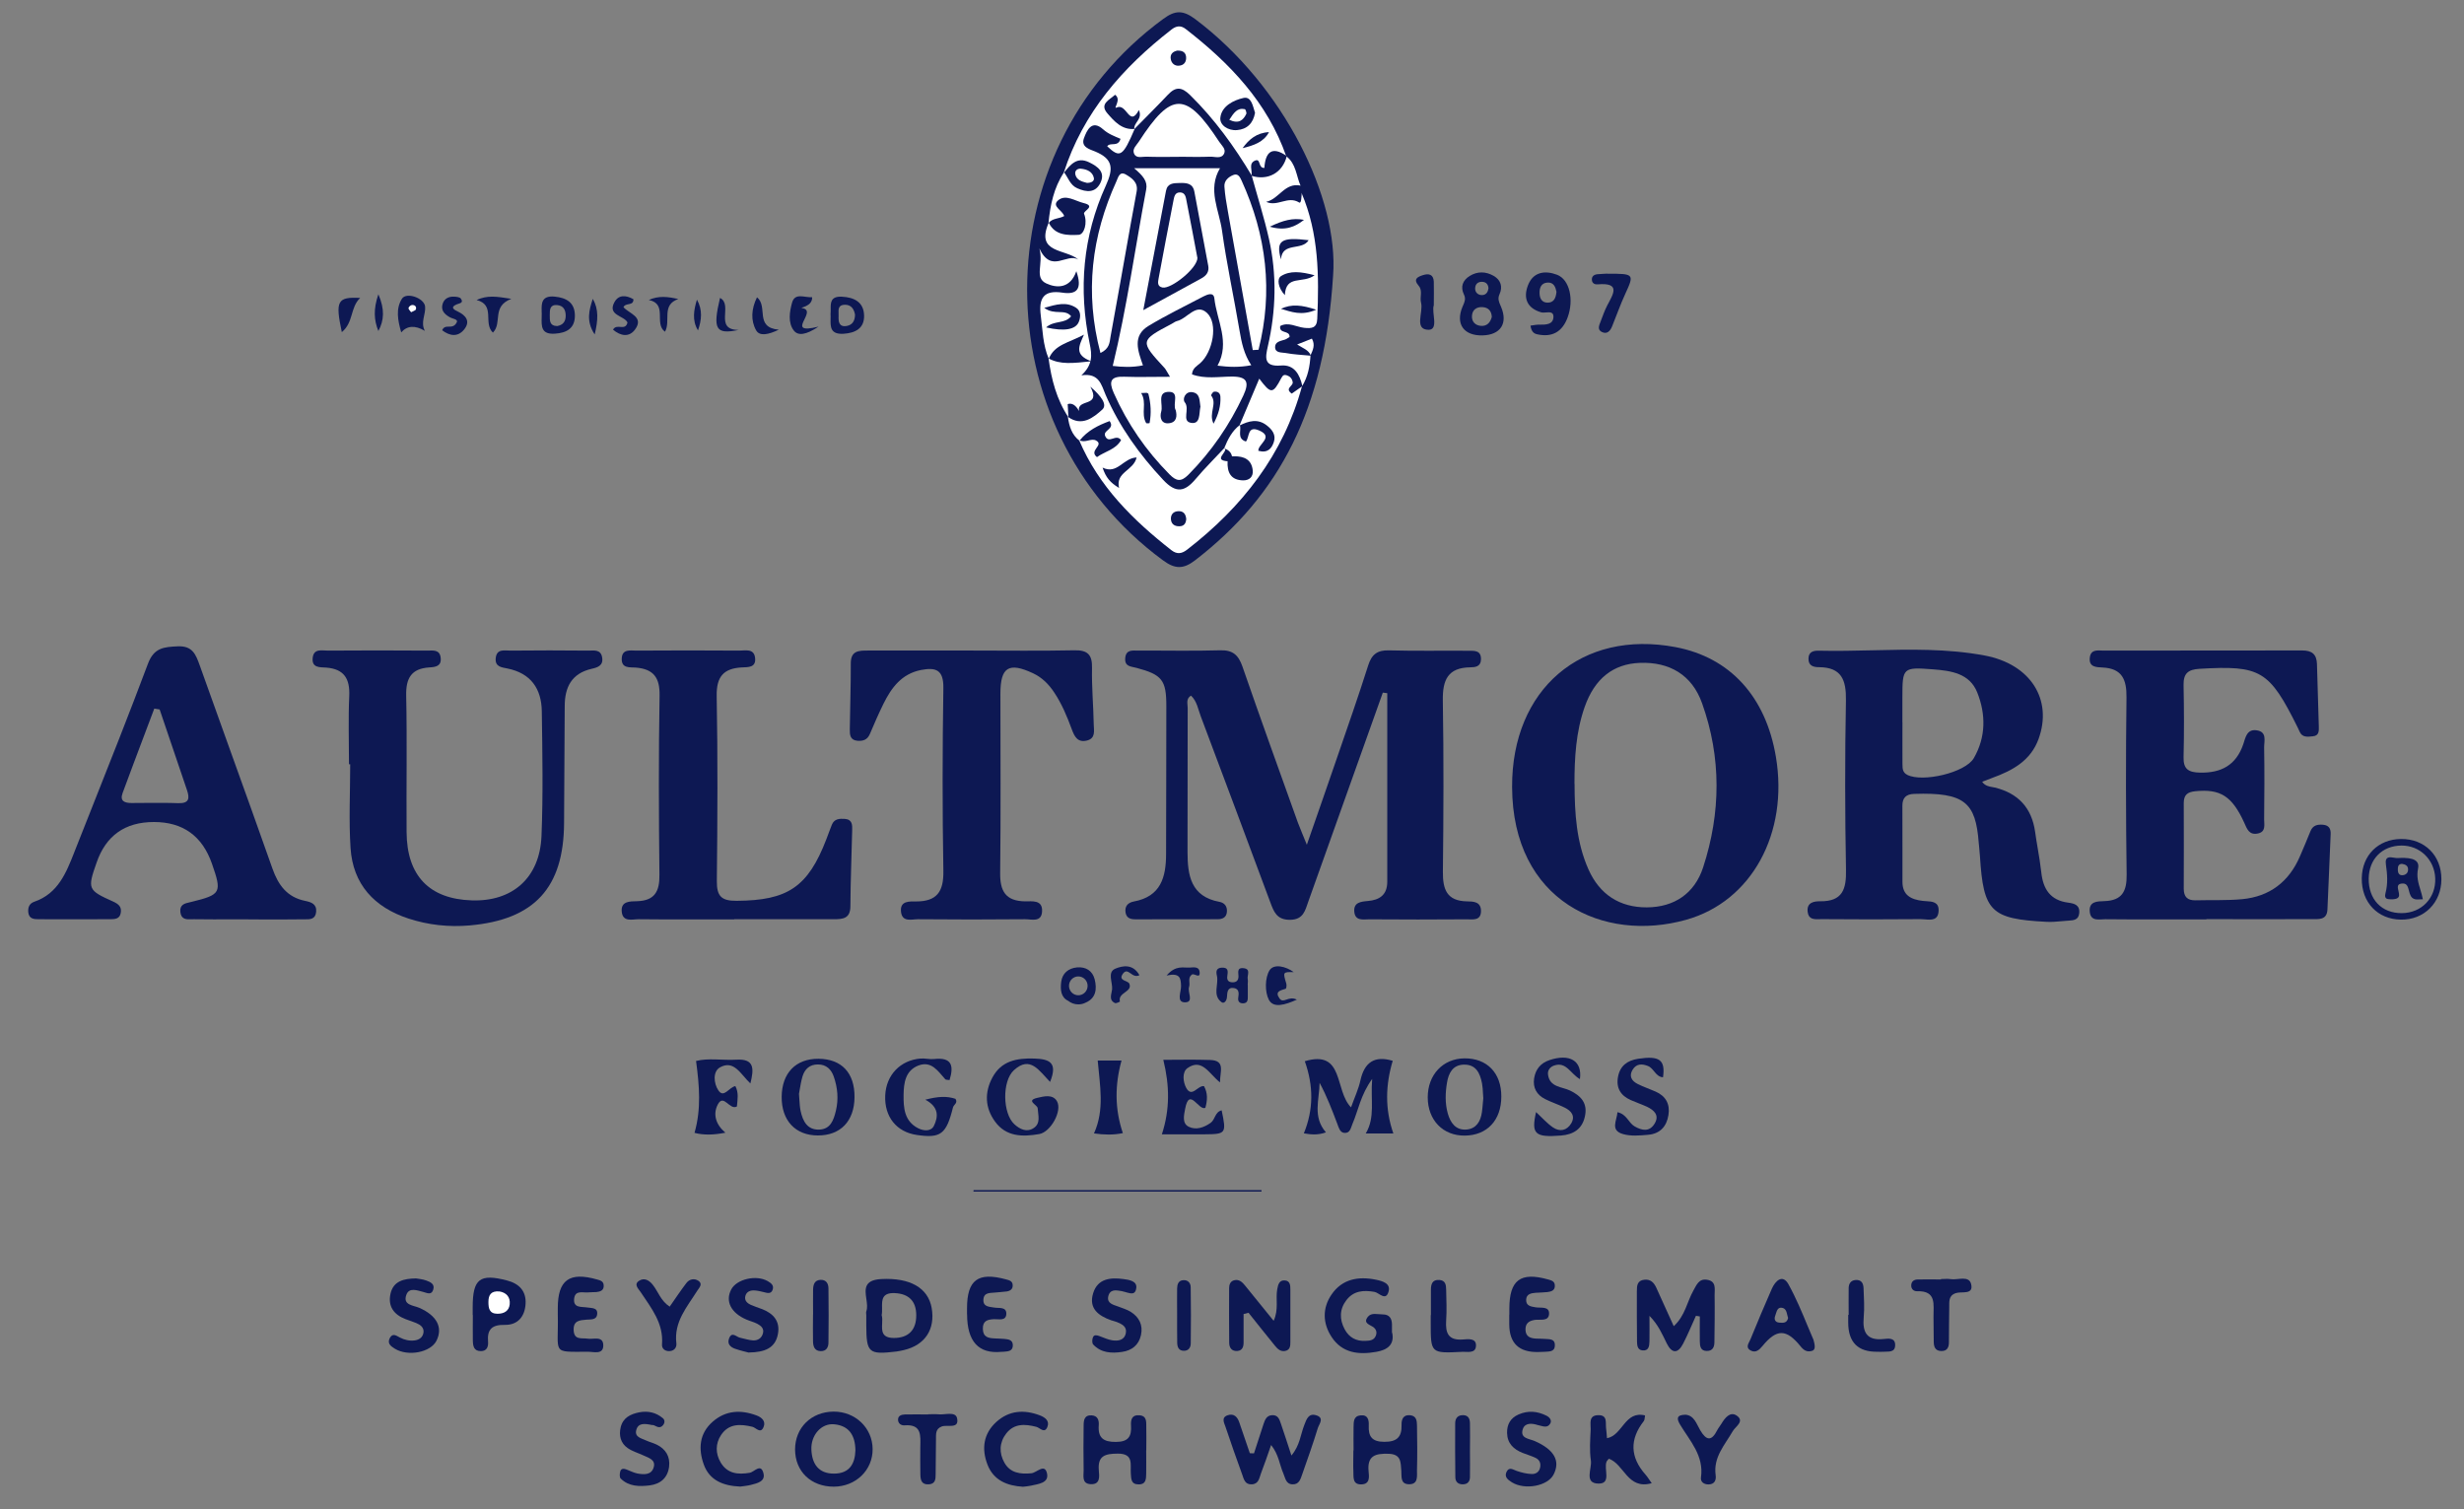 <svg width="80" height="49" viewBox="0 0 80 49" fill="none" xmlns="http://www.w3.org/2000/svg">
<rect x="0" y="0" width="80" height="49" fill="#808080" stroke="none"/>
<g clip-path="url(#clip0_1311_45095)">
<path d="M44.896 22.489C44.239 24.33 43.583 26.171 42.926 28.014C42.778 28.431 42.63 28.847 42.48 29.264C42.375 29.557 42.322 29.863 41.876 29.863C41.452 29.863 41.357 29.599 41.243 29.293C40.494 27.278 39.743 25.266 38.986 23.257C38.899 23.03 38.865 22.769 38.669 22.584C38.498 22.687 38.561 22.851 38.561 22.98C38.556 24.538 38.561 26.099 38.556 27.658C38.556 28.425 38.664 29.108 39.593 29.28C39.753 29.309 39.848 29.422 39.835 29.599C39.822 29.789 39.69 29.844 39.529 29.844C38.643 29.847 37.76 29.849 36.874 29.847C36.718 29.847 36.576 29.818 36.544 29.628C36.512 29.42 36.62 29.306 36.81 29.269C37.691 29.108 37.86 28.478 37.86 27.719C37.86 26.118 37.87 24.515 37.868 22.914C37.868 22.078 37.725 21.904 36.905 21.685C36.721 21.635 36.512 21.648 36.533 21.369C36.557 21.078 36.776 21.123 36.958 21.123C37.844 21.118 38.73 21.139 39.614 21.113C40.025 21.099 40.21 21.268 40.339 21.64C40.924 23.331 41.533 25.016 42.137 26.701C42.206 26.888 42.288 27.073 42.43 27.426C42.797 26.369 43.108 25.485 43.411 24.599C43.754 23.602 44.102 22.61 44.421 21.606C44.535 21.244 44.719 21.105 45.096 21.115C45.959 21.139 46.824 21.121 47.688 21.128C47.873 21.128 48.089 21.113 48.084 21.405C48.079 21.648 47.897 21.664 47.731 21.666C47.005 21.677 46.834 22.081 46.845 22.742C46.876 24.596 46.868 26.45 46.847 28.304C46.842 28.876 46.974 29.251 47.628 29.264C47.826 29.267 48.084 29.267 48.084 29.575C48.084 29.902 47.818 29.847 47.62 29.847C46.565 29.855 45.513 29.855 44.458 29.847C44.26 29.847 43.994 29.91 43.97 29.594C43.946 29.296 44.189 29.272 44.403 29.253C44.796 29.222 45.041 29.05 45.041 28.626C45.041 26.585 45.041 24.546 45.041 22.505L44.898 22.487L44.896 22.489Z" fill="#0D1853"/>
<path d="M71.636 29.849C70.542 29.849 69.445 29.855 68.351 29.844C68.158 29.844 67.886 29.923 67.85 29.61C67.81 29.256 68.103 29.264 68.322 29.256C68.897 29.238 69.055 28.94 69.047 28.394C69.02 26.477 69.018 24.559 69.042 22.642C69.049 22.062 68.899 21.703 68.269 21.672C68.063 21.661 67.81 21.664 67.852 21.342C67.889 21.065 68.126 21.123 68.3 21.123C70.45 21.118 72.599 21.123 74.748 21.118C75.065 21.118 75.215 21.242 75.226 21.556C75.244 22.228 75.268 22.903 75.286 23.576C75.289 23.723 75.302 23.887 75.091 23.905C74.925 23.921 74.746 23.953 74.659 23.747C74.643 23.708 74.624 23.671 74.606 23.631C73.678 21.759 73.398 21.598 71.415 21.714C71.043 21.735 70.888 21.862 70.895 22.241C70.911 23.019 70.914 23.8 70.895 24.581C70.885 24.973 71.056 25.076 71.425 25.084C72.122 25.1 72.602 24.839 72.834 24.161C72.905 23.953 72.945 23.665 73.266 23.71C73.614 23.758 73.509 24.058 73.511 24.267C73.525 25.047 73.519 25.825 73.511 26.606C73.511 26.78 73.575 27.009 73.3 27.062C73.021 27.115 72.955 26.912 72.865 26.711C72.465 25.836 72.082 25.609 71.278 25.688C71.014 25.714 70.901 25.812 70.901 26.073C70.903 26.999 70.906 27.927 70.901 28.853C70.901 29.116 71.019 29.235 71.283 29.23C71.789 29.216 72.296 29.24 72.797 29.193C73.691 29.108 74.319 28.628 74.674 27.8C74.79 27.529 74.906 27.26 75.015 26.985C75.094 26.79 75.247 26.761 75.426 26.777C75.608 26.793 75.677 26.898 75.671 27.075C75.634 27.895 75.605 28.715 75.566 29.536C75.547 29.881 75.273 29.839 75.049 29.841C73.912 29.847 72.773 29.841 71.636 29.841V29.849Z" fill="#0D1853"/>
<path d="M11.331 24.813C11.331 24.074 11.305 23.336 11.339 22.6C11.365 22.036 11.173 21.717 10.585 21.674C10.387 21.661 10.118 21.688 10.152 21.361C10.186 21.041 10.458 21.126 10.648 21.123C11.724 21.115 12.797 21.115 13.873 21.123C14.05 21.123 14.279 21.076 14.308 21.358C14.337 21.637 14.132 21.656 13.939 21.669C13.351 21.706 13.174 22.023 13.188 22.592C13.219 24.066 13.19 25.543 13.201 27.017C13.209 28.431 13.939 29.188 15.316 29.232C16.637 29.277 17.526 28.502 17.581 27.141C17.636 25.796 17.61 24.443 17.591 23.096C17.581 22.36 17.235 21.856 16.471 21.703C16.294 21.666 16.07 21.653 16.094 21.376C16.123 21.047 16.386 21.126 16.576 21.123C17.42 21.113 18.261 21.115 19.105 21.123C19.282 21.123 19.509 21.073 19.551 21.35C19.593 21.616 19.393 21.672 19.208 21.714C18.559 21.864 18.335 22.31 18.335 22.927C18.33 24.19 18.322 25.456 18.314 26.719C18.303 28.821 17.352 29.86 15.252 30.045C14.575 30.105 13.899 30.032 13.256 29.82C12.154 29.457 11.457 28.713 11.381 27.529C11.323 26.627 11.37 25.72 11.37 24.813H11.334H11.331Z" fill="#0D1853"/>
<path d="M31.584 21.121C32.681 21.121 33.775 21.136 34.873 21.113C35.31 21.102 35.466 21.25 35.455 21.69C35.442 22.299 35.5 22.911 35.511 23.52C35.513 23.713 35.584 23.969 35.289 24.043C34.989 24.116 34.886 23.916 34.799 23.679C34.646 23.265 34.477 22.856 34.229 22.484C34.05 22.212 33.831 21.994 33.535 21.856C32.75 21.49 32.481 21.661 32.481 22.518C32.481 24.457 32.496 26.395 32.473 28.336C32.465 28.932 32.647 29.253 33.282 29.264C33.504 29.267 33.86 29.201 33.833 29.599C33.81 29.952 33.491 29.844 33.285 29.844C32.125 29.855 30.967 29.855 29.806 29.844C29.601 29.844 29.29 29.952 29.253 29.599C29.216 29.24 29.53 29.267 29.741 29.267C30.421 29.267 30.64 28.948 30.629 28.278C30.595 26.297 30.598 24.317 30.629 22.336C30.637 21.743 30.384 21.659 29.899 21.753C29.271 21.88 28.942 22.326 28.683 22.851C28.525 23.172 28.383 23.499 28.243 23.829C28.164 24.016 28.024 24.066 27.837 24.05C27.599 24.029 27.589 23.853 27.591 23.684C27.599 22.967 27.626 22.252 27.623 21.535C27.623 21.123 27.884 21.121 28.174 21.121C29.313 21.121 30.45 21.121 31.589 21.121H31.584Z" fill="#0D1853"/>
<path d="M23.836 29.849C22.802 29.849 21.771 29.855 20.737 29.844C20.529 29.844 20.218 29.947 20.186 29.596C20.154 29.253 20.458 29.264 20.679 29.259C21.257 29.243 21.418 28.942 21.41 28.399C21.389 26.461 21.381 24.52 21.415 22.582C21.426 21.991 21.212 21.722 20.645 21.674C20.453 21.659 20.176 21.711 20.186 21.384C20.197 21.06 20.468 21.123 20.661 21.123C21.779 21.115 22.895 21.115 24.013 21.123C24.205 21.123 24.479 21.047 24.516 21.358C24.553 21.682 24.284 21.659 24.084 21.669C23.491 21.701 23.258 21.97 23.269 22.595C23.306 24.596 23.295 26.601 23.274 28.602C23.269 29.098 23.422 29.251 23.92 29.246C25.569 29.235 26.23 28.805 26.829 27.249C26.89 27.091 26.945 26.933 27.008 26.777C27.087 26.582 27.256 26.574 27.433 26.587C27.676 26.606 27.673 26.788 27.668 26.957C27.649 27.777 27.615 28.599 27.61 29.42C27.61 29.826 27.364 29.844 27.066 29.844C25.991 29.844 24.917 29.844 23.841 29.844L23.836 29.849Z" fill="#0D1853"/>
<path d="M43.282 8.95C43.01 13.28 41.552 16.073 38.799 18.193C38.411 18.491 38.139 18.473 37.754 18.188C31.874 13.861 31.881 4.918 37.768 0.614C38.155 0.329 38.408 0.324 38.804 0.619C41.694 2.787 43.472 6.463 43.282 8.95Z" fill="#0D1853"/>
<path d="M45.239 36.801H44.342C44.656 36.273 44.493 35.72 44.551 35.029C44.173 35.551 44.102 36.047 43.912 36.487C43.857 36.616 43.836 36.804 43.641 36.78C43.504 36.764 43.467 36.614 43.422 36.495C43.251 36.044 43.082 35.596 42.844 35.155C42.837 35.701 42.61 36.26 43.05 36.764C42.786 36.859 42.56 36.835 42.333 36.796C42.649 36.023 42.649 35.258 42.364 34.454C43.654 34.069 43.319 35.401 43.865 35.952C43.976 35.638 44.105 35.366 44.168 35.082C44.297 34.493 44.624 34.261 45.218 34.441C44.986 35.216 44.959 35.999 45.239 36.801Z" fill="#0D1853"/>
<path d="M55.062 42.721C54.925 43.022 54.799 43.33 54.646 43.626C54.472 43.963 54.276 43.94 54.115 43.615C53.968 43.317 53.841 43.011 53.554 42.721C53.554 42.995 53.559 43.272 53.554 43.547C53.549 43.692 53.538 43.866 53.324 43.842C53.161 43.824 53.153 43.676 53.15 43.552C53.145 43.006 53.142 42.46 53.145 41.914C53.145 41.743 53.156 41.571 53.39 41.548C53.593 41.527 53.699 41.643 53.775 41.806C53.957 42.204 54.139 42.605 54.342 43.056C54.714 42.719 54.772 42.268 54.978 41.904C55.083 41.719 55.157 41.503 55.429 41.55C55.735 41.6 55.666 41.856 55.669 42.051C55.677 42.555 55.669 43.059 55.663 43.562C55.663 43.721 55.616 43.861 55.418 43.861C55.213 43.861 55.191 43.708 55.189 43.555C55.184 43.283 55.189 43.011 55.189 42.74L55.062 42.719V42.721Z" fill="#0D1853"/>
<path d="M40.714 47.186C40.817 46.869 40.919 46.556 41.022 46.239C41.07 46.097 41.12 45.954 41.304 45.946C41.502 45.936 41.542 46.092 41.589 46.226C41.697 46.542 41.8 46.861 41.929 47.255C42.206 46.93 42.225 46.571 42.349 46.26C42.42 46.081 42.481 45.873 42.734 45.949C43.008 46.033 42.829 46.234 42.787 46.363C42.634 46.864 42.457 47.36 42.283 47.856C42.227 48.011 42.185 48.199 41.966 48.191C41.745 48.185 41.732 47.982 41.666 47.835C41.542 47.553 41.521 47.228 41.27 46.914C41.151 47.252 41.054 47.544 40.943 47.829C40.885 47.977 40.875 48.175 40.648 48.191C40.416 48.206 40.384 48.019 40.329 47.866C40.144 47.352 39.959 46.838 39.788 46.321C39.746 46.197 39.643 46.023 39.857 45.949C40.054 45.88 40.173 45.994 40.236 46.178C40.35 46.513 40.463 46.846 40.579 47.181L40.716 47.186H40.714Z" fill="#0D1853"/>
<path d="M40.376 42.663C40.376 42.972 40.376 43.281 40.376 43.589C40.376 43.724 40.336 43.847 40.178 43.861C39.991 43.876 39.909 43.758 39.909 43.589C39.904 42.998 39.904 42.41 39.907 41.819C39.907 41.709 39.946 41.603 40.059 41.569C40.228 41.519 40.336 41.627 40.431 41.746C40.721 42.104 41.011 42.463 41.352 42.882C41.523 42.513 41.412 42.173 41.468 41.862C41.497 41.709 41.528 41.553 41.724 41.572C41.887 41.587 41.895 41.735 41.895 41.862C41.898 42.431 41.898 42.998 41.895 43.568C41.895 43.694 41.89 43.829 41.724 43.861C41.578 43.887 41.483 43.8 41.402 43.7C41.112 43.344 40.824 42.983 40.537 42.621L40.373 42.663H40.376Z" fill="#0D1853"/>
<path d="M43.947 47.088C43.947 46.838 43.941 46.585 43.947 46.334C43.952 46.171 43.936 45.978 44.171 45.952C44.416 45.925 44.448 46.107 44.44 46.279C44.424 46.637 44.543 46.809 44.941 46.811C45.352 46.814 45.516 46.658 45.505 46.263C45.5 46.084 45.558 45.92 45.793 45.949C45.99 45.973 46.004 46.134 46.006 46.279C46.014 46.761 46.02 47.244 46.006 47.727C46.001 47.916 46.062 48.201 45.732 48.188C45.458 48.177 45.511 47.924 45.497 47.75C45.474 47.473 45.497 47.21 45.081 47.199C44.654 47.186 44.385 47.26 44.435 47.771C44.45 47.937 44.49 48.185 44.2 48.193C43.91 48.199 43.949 47.964 43.941 47.785C43.931 47.555 43.941 47.323 43.941 47.091L43.947 47.088Z" fill="#0D1853"/>
<path d="M39.092 35.264C39.218 35.496 39.202 35.717 39.136 35.965C38.923 36.084 38.612 35.261 38.477 36.007C38.443 36.197 38.369 36.471 38.596 36.582C38.831 36.696 39.084 36.611 39.305 36.456C39.458 36.347 39.445 36.099 39.664 36.049C39.822 36.798 39.806 36.822 39.118 36.827C38.656 36.83 38.198 36.827 37.723 36.827C37.987 36.018 37.976 35.25 37.77 34.409C38.266 34.409 38.78 34.396 39.295 34.414C39.798 34.433 39.606 34.789 39.611 35.142C39.258 34.865 39.028 34.343 38.554 34.678C38.372 34.807 38.409 35.137 38.519 35.33C38.704 35.649 38.891 35.229 39.092 35.264Z" fill="#0D1853"/>
<path d="M45.202 43.272C45.278 43.657 45.046 43.826 44.69 43.889C44.118 43.99 43.58 43.937 43.232 43.404C42.944 42.964 42.931 42.473 43.227 42.036C43.575 41.519 44.11 41.429 44.685 41.55C44.886 41.593 45.16 41.666 45.083 41.935C44.991 42.255 44.775 41.97 44.627 41.943C44.268 41.88 43.949 41.906 43.715 42.21C43.488 42.505 43.485 42.835 43.659 43.159C43.802 43.425 44.034 43.549 44.334 43.533C44.458 43.528 44.593 43.523 44.659 43.389C44.711 43.283 44.696 43.18 44.609 43.104C44.498 43.006 44.234 42.974 44.413 42.75C44.527 42.608 44.727 42.674 44.893 42.674C45.107 42.674 45.189 42.8 45.194 42.995C45.194 43.08 45.194 43.164 45.194 43.272H45.202Z" fill="#0D1853"/>
<path d="M37.214 47.081C37.214 47.334 37.219 47.587 37.214 47.84C37.209 48.006 37.219 48.193 36.969 48.193C36.718 48.193 36.729 48.014 36.715 47.845C36.692 47.553 36.821 47.189 36.288 47.194C35.888 47.197 35.634 47.257 35.676 47.737C35.692 47.927 35.734 48.209 35.4 48.185C35.115 48.164 35.186 47.911 35.183 47.742C35.173 47.257 35.178 46.772 35.183 46.289C35.183 46.118 35.199 45.936 35.447 45.952C35.645 45.965 35.684 46.118 35.674 46.268C35.642 46.68 35.822 46.817 36.23 46.814C36.636 46.814 36.745 46.635 36.721 46.276C36.71 46.097 36.747 45.928 36.992 45.949C37.24 45.968 37.214 46.163 37.217 46.326C37.224 46.58 37.217 46.833 37.217 47.086L37.214 47.081Z" fill="#0D1853"/>
<path d="M30.041 35.704C30.461 35.593 30.745 35.583 31.022 35.675C31.109 35.812 30.964 35.862 30.941 35.954C30.724 36.827 30.542 36.962 29.765 36.848C29.105 36.751 28.71 36.255 28.741 35.564C28.77 34.902 29.232 34.42 29.888 34.367C30.034 34.356 30.184 34.398 30.326 34.383C30.909 34.317 30.972 34.604 30.83 35.066C30.767 35.055 30.711 35.063 30.69 35.039C30.453 34.776 30.242 34.428 29.812 34.596C29.395 34.762 29.343 35.158 29.337 35.546C29.332 35.973 29.361 36.4 29.809 36.63C29.991 36.722 30.229 36.738 30.321 36.553C30.461 36.266 30.498 35.944 30.039 35.701L30.041 35.704Z" fill="#0D1853"/>
<path d="M49.005 42.679C49.005 42.616 49.005 42.553 49.005 42.489C49.005 41.556 49.366 41.287 50.265 41.54C50.371 41.569 50.471 41.595 50.481 41.724C50.495 41.893 50.371 41.933 50.241 41.949C50.117 41.964 49.991 41.962 49.864 41.972C49.711 41.983 49.553 42.012 49.55 42.204C49.548 42.4 49.706 42.418 49.859 42.444C50.028 42.473 50.31 42.397 50.294 42.663C50.278 42.911 49.999 42.827 49.827 42.853C49.63 42.885 49.522 42.972 49.529 43.18C49.54 43.404 49.693 43.449 49.875 43.46C49.959 43.465 50.044 43.46 50.125 43.468C50.284 43.486 50.5 43.441 50.481 43.7C50.468 43.9 50.281 43.876 50.139 43.889C50.075 43.895 50.012 43.889 49.949 43.895C49.319 43.911 49.004 43.611 49.002 42.995C49.002 42.89 49.002 42.785 49.002 42.682L49.005 42.679Z" fill="#0D1853"/>
<path d="M34.092 35.124C33.733 34.757 33.448 34.264 32.921 34.744C32.53 35.097 32.551 36.15 32.934 36.5C33.116 36.666 33.34 36.772 33.564 36.622C33.796 36.466 33.704 36.213 33.691 35.981C33.683 35.867 33.292 35.733 33.68 35.643C33.888 35.596 34.176 35.514 34.316 35.751C34.498 36.062 34.113 36.756 33.741 36.819C33.203 36.912 32.667 36.912 32.306 36.413C31.979 35.965 31.961 35.467 32.222 34.981C32.512 34.443 33.005 34.351 33.572 34.367C34.062 34.383 34.353 34.486 34.094 35.124H34.092Z" fill="#0D1853"/>
<path d="M18.11 42.66C18.11 42.597 18.11 42.534 18.11 42.471C18.11 41.556 18.485 41.284 19.384 41.54C19.492 41.569 19.59 41.595 19.6 41.724C19.614 41.893 19.495 41.935 19.363 41.949C19.279 41.956 19.194 41.949 19.11 41.959C18.936 41.98 18.685 41.875 18.643 42.146C18.596 42.479 18.88 42.418 19.076 42.45C19.215 42.473 19.41 42.45 19.389 42.663C19.371 42.864 19.178 42.832 19.041 42.845C18.822 42.864 18.614 42.871 18.625 43.183C18.638 43.52 18.888 43.431 19.081 43.462C19.268 43.491 19.579 43.362 19.587 43.671C19.595 43.99 19.279 43.887 19.094 43.887C17.876 43.887 18.142 43.982 18.11 42.66Z" fill="#0D1853"/>
<path d="M31.397 42.666C31.397 42.603 31.397 42.539 31.397 42.476C31.397 41.553 31.755 41.289 32.663 41.537C32.768 41.566 32.871 41.587 32.879 41.719C32.889 41.848 32.805 41.909 32.692 41.928C32.568 41.946 32.441 41.949 32.315 41.964C32.154 41.983 31.945 41.951 31.929 42.189C31.914 42.431 32.114 42.423 32.28 42.452C32.433 42.479 32.678 42.418 32.673 42.655C32.665 42.898 32.425 42.822 32.272 42.829C32.059 42.84 31.903 42.882 31.911 43.148C31.919 43.417 32.093 43.444 32.293 43.454C32.399 43.46 32.504 43.46 32.61 43.47C32.736 43.483 32.876 43.497 32.884 43.663C32.892 43.876 32.723 43.874 32.578 43.887C32.557 43.887 32.536 43.887 32.515 43.889C31.771 43.962 31.399 43.554 31.399 42.666H31.397Z" fill="#0D1853"/>
<path d="M53.628 48.154C52.839 48.378 52.734 47.531 52.235 47.36C52.209 47.394 52.177 47.42 52.161 47.455C52.064 47.697 52.325 48.167 51.908 48.167C51.415 48.167 51.692 47.682 51.652 47.418C51.602 47.088 51.631 46.745 51.645 46.41C51.652 46.221 51.563 45.944 51.903 45.946C52.198 45.946 52.124 46.192 52.145 46.366C52.159 46.468 52.164 46.571 52.175 46.693C52.686 46.6 52.749 45.793 53.411 45.954C53.395 46.031 53.401 46.099 53.369 46.139C52.905 46.731 52.924 47.311 53.427 47.877C53.493 47.951 53.543 48.038 53.625 48.151L53.628 48.154Z" fill="#0D1853"/>
<path d="M15.347 42.695C15.347 42.611 15.347 42.526 15.347 42.444C15.347 41.519 15.577 41.342 16.46 41.572C16.856 41.674 17.09 41.917 17.064 42.334C17.04 42.742 16.811 43.022 16.389 43.014C15.977 43.006 15.811 43.156 15.846 43.562C15.859 43.713 15.811 43.868 15.611 43.866C15.376 43.866 15.355 43.689 15.352 43.512C15.347 43.241 15.352 42.967 15.352 42.695H15.35H15.347Z" fill="#0D1853"/>
<path d="M51.294 35.034C50.983 34.852 50.851 34.459 50.458 34.594C50.329 34.638 50.242 34.747 50.26 34.886C50.313 35.303 50.708 35.279 50.975 35.406C51.344 35.583 51.552 35.828 51.457 36.25C51.368 36.658 51.083 36.835 50.682 36.867C49.838 36.933 49.709 36.822 49.872 36.105C50.065 36.284 50.226 36.469 50.421 36.603C50.645 36.756 50.877 36.706 51.017 36.466C51.154 36.226 51.009 36.062 50.801 35.96C50.592 35.857 50.371 35.786 50.165 35.683C49.894 35.546 49.762 35.316 49.809 35.01C49.856 34.718 50.017 34.514 50.31 34.417C50.956 34.201 51.378 34.433 51.296 35.037L51.294 35.034Z" fill="#0D1853"/>
<path d="M22.549 36.78C22.771 36.005 22.707 35.248 22.599 34.446C23 34.343 23.459 34.43 23.913 34.404C24.498 34.37 24.482 34.699 24.363 35.176C24.05 34.881 23.833 34.401 23.38 34.652C23.134 34.786 23.174 35.179 23.322 35.398C23.501 35.667 23.659 35.308 23.875 35.261C23.992 35.482 23.944 35.701 23.926 35.923C23.688 36.06 23.496 35.49 23.303 35.862C23.142 36.176 23.237 36.508 23.551 36.775C23.177 36.848 22.85 36.859 22.549 36.78Z" fill="#0D1853"/>
<path d="M33.214 48.27C32.699 48.238 32.259 48.064 32.061 47.55C31.863 47.038 31.929 46.545 32.349 46.165C32.76 45.791 33.25 45.757 33.762 45.952C33.928 46.015 34.084 46.129 34.007 46.324C33.915 46.558 33.762 46.353 33.646 46.324C33.279 46.231 32.929 46.208 32.67 46.54C32.443 46.833 32.433 47.173 32.61 47.487C32.799 47.824 33.124 47.866 33.485 47.832C33.657 47.816 33.92 47.497 33.994 47.837C34.063 48.154 33.704 48.18 33.464 48.236C33.382 48.254 33.298 48.259 33.214 48.27Z" fill="#0D1853"/>
<path d="M52.518 36.11C52.818 36.176 52.871 36.45 53.066 36.566C53.319 36.714 53.559 36.751 53.723 36.477C53.884 36.21 53.707 36.044 53.475 35.933C53.303 35.854 53.124 35.794 52.95 35.717C52.62 35.572 52.465 35.324 52.533 34.96C52.599 34.602 52.837 34.428 53.185 34.375C53.881 34.269 54.074 34.409 53.994 34.976C53.752 34.96 53.702 34.689 53.507 34.61C53.309 34.531 53.129 34.531 53.008 34.728C52.879 34.937 52.976 35.095 53.169 35.192C53.356 35.287 53.557 35.353 53.749 35.438C54.081 35.583 54.226 35.841 54.171 36.197C54.113 36.577 53.892 36.812 53.507 36.843C53.237 36.867 52.947 36.893 52.694 36.819C52.27 36.698 52.496 36.382 52.515 36.108L52.518 36.11Z" fill="#0D1853"/>
<path d="M24.034 48.264C23.485 48.241 23.037 48.066 22.85 47.547C22.67 47.046 22.699 46.542 23.14 46.157C23.562 45.788 24.049 45.764 24.558 45.952C24.735 46.017 24.87 46.141 24.791 46.331C24.693 46.566 24.545 46.35 24.429 46.323C24.036 46.228 23.662 46.213 23.411 46.59C23.224 46.872 23.227 47.194 23.401 47.486C23.617 47.845 23.957 47.882 24.342 47.816C24.487 47.792 24.703 47.492 24.788 47.832C24.856 48.101 24.582 48.156 24.382 48.209C24.26 48.241 24.134 48.248 24.036 48.264H24.034Z" fill="#0D1853"/>
<path d="M49.93 46.268C49.735 46.202 49.506 46.189 49.44 46.403C49.345 46.703 49.653 46.709 49.827 46.785C50.458 47.062 50.669 47.426 50.442 47.872C50.249 48.249 49.506 48.386 49.086 48.125C48.952 48.04 48.828 47.946 48.92 47.774C49.005 47.616 49.126 47.716 49.245 47.756C49.4 47.808 49.566 47.851 49.73 47.856C49.856 47.861 49.975 47.795 50.004 47.645C50.033 47.502 49.983 47.392 49.854 47.331C49.722 47.268 49.579 47.226 49.442 47.173C49.144 47.057 48.939 46.864 48.931 46.524C48.925 46.247 49.039 46.039 49.303 45.923C49.616 45.786 49.917 45.815 50.215 45.965C50.318 46.018 50.392 46.118 50.331 46.221C50.231 46.387 50.072 46.292 49.933 46.268H49.93Z" fill="#0D1853"/>
<path d="M36.309 41.901C36.254 41.898 36.027 41.843 35.98 42.102C35.94 42.318 36.146 42.36 36.304 42.418C36.441 42.471 36.586 42.513 36.71 42.589C36.984 42.761 37.116 43.017 37.045 43.344C36.974 43.671 36.747 43.847 36.428 43.892C36.088 43.942 35.75 43.926 35.494 43.652C35.452 43.607 35.457 43.489 35.484 43.42C35.521 43.323 35.616 43.349 35.697 43.378C35.834 43.428 35.972 43.494 36.111 43.515C36.306 43.544 36.51 43.515 36.554 43.275C36.591 43.067 36.423 42.988 36.262 42.922C36.204 42.898 36.14 42.887 36.08 42.866C35.663 42.719 35.339 42.479 35.492 41.986C35.639 41.508 36.056 41.469 36.478 41.527C36.657 41.55 36.924 41.59 36.892 41.819C36.85 42.133 36.605 41.928 36.309 41.901Z" fill="#0D1853"/>
<path d="M24.318 43.916C24.231 43.892 24.049 43.853 23.873 43.792C23.722 43.742 23.604 43.639 23.669 43.46C23.759 43.214 23.904 43.404 24.026 43.431C24.168 43.46 24.308 43.51 24.45 43.518C24.608 43.526 24.738 43.441 24.774 43.275C24.809 43.125 24.701 43.04 24.59 42.98C24.479 42.922 24.355 42.893 24.239 42.843C23.733 42.629 23.54 42.247 23.741 41.864C23.92 41.524 24.556 41.382 24.925 41.593C25.044 41.661 25.141 41.74 25.08 41.888C25.028 42.012 24.917 41.983 24.811 41.954C24.711 41.928 24.608 41.904 24.503 41.896C24.368 41.888 24.242 41.928 24.202 42.07C24.16 42.215 24.252 42.307 24.376 42.363C24.492 42.413 24.611 42.455 24.73 42.497C25.107 42.639 25.336 42.893 25.257 43.312C25.173 43.766 24.835 43.903 24.316 43.911L24.318 43.916Z" fill="#0D1853"/>
<path d="M13.506 41.506C13.59 41.521 13.717 41.529 13.835 41.572C13.975 41.622 14.131 41.69 14.062 41.883C14.002 42.054 13.864 41.978 13.746 41.946C13.546 41.896 13.282 41.785 13.192 42.041C13.073 42.376 13.419 42.376 13.611 42.46C14.178 42.708 14.387 43.093 14.173 43.526C13.981 43.911 13.245 44.05 12.818 43.787C12.681 43.702 12.564 43.613 12.659 43.436C12.752 43.267 12.876 43.37 12.979 43.423C13.134 43.502 13.292 43.541 13.466 43.518C13.601 43.499 13.709 43.431 13.743 43.296C13.78 43.154 13.701 43.046 13.582 42.988C13.453 42.922 13.308 42.882 13.171 42.829C12.783 42.682 12.585 42.407 12.681 41.993C12.775 41.593 13.105 41.511 13.508 41.506H13.506Z" fill="#0D1853"/>
<path d="M21.167 46.266C20.922 46.213 20.714 46.194 20.656 46.437C20.603 46.658 20.822 46.695 20.97 46.764C21.083 46.817 21.209 46.846 21.32 46.901C21.618 47.046 21.763 47.294 21.724 47.618C21.679 47.974 21.452 48.18 21.096 48.225C20.756 48.267 20.416 48.264 20.152 48.003C20.11 47.961 20.118 47.843 20.139 47.769C20.168 47.666 20.263 47.679 20.345 47.711C20.463 47.755 20.576 47.816 20.698 47.84C20.909 47.877 21.154 47.893 21.225 47.634C21.294 47.392 21.059 47.331 20.89 47.252C20.719 47.173 20.532 47.12 20.379 47.014C20.149 46.854 20.089 46.606 20.152 46.339C20.226 46.028 20.471 45.91 20.751 45.854C21.03 45.799 21.297 45.854 21.521 46.044C21.595 46.105 21.584 46.202 21.526 46.271C21.389 46.434 21.254 46.236 21.167 46.268V46.266Z" fill="#0D1853"/>
<path d="M63.018 41.527C63.124 41.527 63.229 41.513 63.332 41.529C63.564 41.566 63.931 41.397 63.999 41.695C64.081 42.051 63.688 41.919 63.501 41.983C63.251 42.067 63.293 42.268 63.287 42.447C63.277 42.824 63.282 43.201 63.277 43.578C63.277 43.742 63.221 43.868 63.026 43.863C62.831 43.858 62.786 43.726 62.784 43.565C62.778 43.294 62.781 43.019 62.776 42.748C62.77 42.363 62.886 41.901 62.243 41.922C62.138 41.925 62.045 41.854 62.053 41.722C62.061 41.593 62.153 41.542 62.264 41.54C62.515 41.535 62.768 41.54 63.018 41.54V41.527Z" fill="#0D1853"/>
<path d="M21.744 42.421C21.926 42.16 22.098 41.901 22.285 41.656C22.385 41.524 22.546 41.495 22.678 41.585C22.828 41.688 22.699 41.811 22.638 41.906C22.306 42.434 21.876 42.914 21.96 43.61C21.976 43.737 21.9 43.855 21.744 43.866C21.591 43.876 21.483 43.784 21.494 43.65C21.549 42.961 21.146 42.471 20.8 41.949C20.729 41.843 20.563 41.698 20.755 41.579C20.916 41.479 21.069 41.558 21.191 41.709C21.37 41.933 21.451 42.233 21.742 42.421H21.744Z" fill="#0D1853"/>
<path d="M54.722 45.931C55.007 45.952 55.081 46.231 55.202 46.435C55.402 46.775 55.569 46.798 55.753 46.435C55.79 46.361 55.848 46.295 55.89 46.224C56.004 46.034 56.172 45.818 56.383 45.957C56.658 46.142 56.346 46.313 56.259 46.464C56.001 46.914 55.621 47.307 55.703 47.895C55.724 48.046 55.674 48.194 55.468 48.194C55.315 48.194 55.207 48.106 55.226 47.969C55.328 47.265 54.872 46.788 54.55 46.255C54.445 46.078 54.411 45.936 54.722 45.931Z" fill="#0D1853"/>
<path d="M60.022 42.692C60.022 42.399 60.017 42.107 60.022 41.814C60.025 41.677 60.091 41.571 60.241 41.558C60.436 41.54 60.5 41.666 60.505 41.827C60.516 42.141 60.539 42.458 60.51 42.766C60.465 43.257 60.611 43.531 61.159 43.473C61.312 43.457 61.539 43.423 61.531 43.678C61.526 43.921 61.307 43.874 61.146 43.887C61.083 43.892 61.019 43.887 60.959 43.887C60.324 43.897 60.007 43.581 60.007 42.937C60.007 42.853 60.007 42.771 60.007 42.687H60.017L60.022 42.692Z" fill="#0D1853"/>
<path d="M30.136 45.917C30.241 45.917 30.347 45.907 30.452 45.917C30.668 45.946 31.024 45.807 31.074 46.047C31.151 46.408 30.758 46.244 30.576 46.313C30.36 46.395 30.394 46.574 30.389 46.735C30.381 47.115 30.386 47.494 30.378 47.871C30.378 48.019 30.37 48.175 30.162 48.191C29.922 48.209 29.885 48.056 29.882 47.869C29.88 47.574 29.875 47.278 29.88 46.983C29.885 46.619 29.938 46.231 29.368 46.276C29.26 46.284 29.157 46.218 29.157 46.091C29.157 45.957 29.273 45.928 29.379 45.923C29.632 45.915 29.885 45.923 30.138 45.923V45.912L30.136 45.917Z" fill="#0D1853"/>
<path d="M36.458 36.788C36.146 36.854 35.835 36.843 35.519 36.798C35.87 36.023 35.709 35.242 35.64 34.433H36.413C36.194 35.224 36.191 36.002 36.455 36.785L36.458 36.788Z" fill="#0D1853"/>
<path d="M46.458 42.698C46.458 42.426 46.458 42.154 46.458 41.883C46.458 41.701 46.495 41.54 46.732 41.556C46.932 41.569 46.951 41.719 46.953 41.87C46.959 42.204 46.977 42.539 46.953 42.874C46.927 43.275 47.019 43.523 47.491 43.489C47.658 43.478 47.94 43.431 47.921 43.702C47.906 43.956 47.634 43.879 47.46 43.89C46.452 43.94 46.452 43.937 46.452 42.948C46.452 42.864 46.452 42.782 46.452 42.698H46.455H46.458Z" fill="#0D1853"/>
<path d="M26.399 42.679C26.399 42.407 26.394 42.136 26.399 41.864C26.405 41.711 26.442 41.564 26.634 41.553C26.824 41.542 26.898 41.672 26.898 41.833C26.906 42.418 26.906 43.004 26.898 43.586C26.898 43.747 26.824 43.876 26.634 43.866C26.442 43.855 26.402 43.708 26.397 43.555C26.389 43.262 26.397 42.969 26.397 42.676L26.399 42.679Z" fill="#0D1853"/>
<path d="M31.61 38.639H40.958V38.686H31.605L31.61 38.639Z" fill="#0D1853"/>
<path d="M38.218 42.655C38.218 42.384 38.213 42.109 38.218 41.838C38.221 41.709 38.25 41.577 38.414 41.563C38.566 41.55 38.656 41.651 38.659 41.788C38.669 42.397 38.669 43.003 38.661 43.613C38.661 43.742 38.593 43.861 38.432 43.855C38.269 43.853 38.224 43.731 38.221 43.599C38.213 43.286 38.221 42.969 38.218 42.655Z" fill="#0D1853"/>
<path d="M52.19 8.887C53.063 8.884 53.065 8.897 52.765 9.549C52.606 9.892 52.483 10.25 52.34 10.598C52.279 10.749 52.174 10.865 52.002 10.775C51.855 10.699 51.921 10.559 51.966 10.443C52.034 10.266 52.095 10.087 52.182 9.918C52.377 9.549 52.635 9.166 51.871 9.232C51.792 9.24 51.699 9.206 51.686 9.103C51.668 8.971 51.755 8.913 51.868 8.903C52.013 8.889 52.161 8.887 52.19 8.884V8.887Z" fill="#0D1853"/>
<path d="M47.726 47.086C47.726 47.378 47.731 47.671 47.726 47.961C47.723 48.101 47.647 48.191 47.491 48.191C47.335 48.191 47.254 48.104 47.251 47.964C47.243 47.381 47.243 46.796 47.246 46.21C47.246 46.041 47.335 45.936 47.52 45.946C47.684 45.957 47.723 46.078 47.726 46.208C47.734 46.5 47.726 46.793 47.726 47.083H47.723L47.726 47.086Z" fill="#0D1853"/>
<path d="M40.513 31.97C40.513 32.094 40.51 32.22 40.513 32.344C40.515 32.455 40.513 32.563 40.373 32.574C40.249 32.581 40.18 32.518 40.204 32.381C40.225 32.255 40.233 32.109 40.07 32.08C39.853 32.041 39.846 32.212 39.837 32.363C39.832 32.489 39.743 32.603 39.656 32.534C39.355 32.305 39.579 31.956 39.508 31.669C39.476 31.535 39.492 31.421 39.677 31.416C39.867 31.411 39.874 31.513 39.851 31.659C39.832 31.767 39.84 31.875 39.985 31.89C40.099 31.901 40.194 31.867 40.209 31.735C40.223 31.606 40.128 31.403 40.383 31.434C40.621 31.463 40.484 31.664 40.51 31.788C40.523 31.848 40.51 31.912 40.51 31.975H40.513V31.97Z" fill="#0D1853"/>
<path d="M46.552 9.913C46.47 10.137 46.726 10.712 46.378 10.707C45.901 10.699 46.22 10.134 46.138 9.826C46.091 9.649 46.199 9.438 46.062 9.28C45.872 9.058 46.022 8.99 46.201 8.932C46.391 8.871 46.542 8.908 46.552 9.145C46.56 9.377 46.552 9.607 46.552 9.915V9.913Z" fill="#0D1853"/>
<path d="M42.106 32.455C41.721 32.626 41.344 32.742 41.196 32.458C41.062 32.202 41.069 31.74 41.22 31.5C41.362 31.279 41.755 31.376 42.003 31.561C41.65 31.556 41.65 31.556 41.763 31.933C41.779 31.985 41.766 32.094 41.742 32.102C41.581 32.154 41.378 32.186 41.542 32.415C41.673 32.6 41.829 32.318 42.106 32.455Z" fill="#0D1853"/>
<path d="M13.794 10.741C13.474 10.554 13.218 10.571 13.027 10.791C12.913 10.4 12.845 10.023 13.05 9.699C13.193 9.472 13.775 9.675 13.802 9.952C13.828 10.208 13.644 10.464 13.794 10.741Z" fill="#0D1853"/>
<path d="M36.995 31.661C36.748 31.788 36.629 31.376 36.457 31.614C36.291 31.848 36.621 31.83 36.666 31.935C36.782 32.21 36.281 32.218 36.362 32.518C36.362 32.521 36.241 32.584 36.202 32.566C35.985 32.468 36.093 32.265 36.107 32.123C36.128 31.89 35.941 31.561 36.215 31.448C36.434 31.358 36.779 31.276 36.995 31.661Z" fill="#0D1853"/>
<path d="M26.368 9.649C26.384 9.963 25.933 9.984 26.041 10.002C26.592 10.087 25.424 10.891 26.576 10.604C26.167 10.878 25.909 10.909 25.772 10.73C25.576 10.474 25.637 10.116 25.716 9.828C25.809 9.491 26.12 9.667 26.365 9.649H26.368Z" fill="#0D1853"/>
<path d="M14.356 10.722C14.459 10.482 14.696 10.738 14.833 10.459C14.875 10.364 14.693 10.351 14.601 10.298C14.414 10.192 14.3 10.058 14.379 9.842C14.437 9.689 14.575 9.625 14.733 9.631C14.812 9.633 14.931 9.644 14.965 9.697C15.06 9.839 14.925 9.842 14.83 9.881C14.596 9.976 14.754 10.063 14.857 10.111C15.134 10.24 15.281 10.438 15.068 10.699C14.865 10.949 14.601 10.912 14.353 10.72L14.356 10.722Z" fill="#0D1853"/>
<path d="M20.373 10.469C20.265 10.245 19.709 10.242 19.951 9.807C20.083 9.567 20.321 9.575 20.566 9.715C20.571 9.944 20.321 9.815 20.242 9.971C20.41 10.179 20.927 10.282 20.616 10.701C20.426 10.957 20.152 10.912 19.904 10.704C20.02 10.482 20.305 10.767 20.373 10.469Z" fill="#0D1853"/>
<path d="M16.602 9.702C15.95 9.952 16.32 10.482 16.003 10.799C15.676 10.485 16.098 9.905 15.473 9.739C15.837 9.58 16.096 9.623 16.602 9.702Z" fill="#0D1853"/>
<path d="M24.579 9.654C24.949 9.95 24.487 10.633 25.286 10.704C24.949 10.865 24.667 10.923 24.553 10.73C24.369 10.409 24.392 10.029 24.577 9.654H24.579Z" fill="#0D1853"/>
<path d="M37.876 31.672C38.177 31.321 38.422 31.429 38.636 31.413C38.752 31.405 38.926 31.379 38.947 31.542C38.981 31.806 38.775 31.587 38.699 31.64C38.549 31.748 38.651 31.912 38.607 32.041C38.546 32.212 38.781 32.55 38.464 32.542C38.187 32.534 38.351 32.196 38.346 32.014C38.338 31.759 38.317 31.574 37.873 31.672H37.876Z" fill="#0D1853"/>
<path d="M11.098 10.783C10.882 9.768 10.951 9.633 11.694 9.673C11.365 9.981 11.486 10.461 11.098 10.783Z" fill="#0D1853"/>
<path d="M22.027 9.707C21.46 9.9 21.79 10.419 21.59 10.77C21.223 10.504 21.69 9.868 21.065 9.739C21.386 9.594 21.679 9.631 22.027 9.71V9.707Z" fill="#0D1853"/>
<path d="M23.981 10.712C23.232 10.867 23.137 10.688 23.377 9.673C23.817 9.892 23.166 10.709 23.981 10.712Z" fill="#0D1853"/>
<path d="M19.247 9.702C19.442 10.044 19.419 10.393 19.308 10.859C19.018 10.419 19.131 10.06 19.247 9.702Z" fill="#0D1853"/>
<path d="M12.285 10.746C12.143 10.395 12.117 10.045 12.285 9.554C12.494 10.042 12.473 10.393 12.285 10.746Z" fill="#0D1853"/>
<path d="M22.628 9.728C22.818 10.066 22.778 10.395 22.662 10.728C22.462 10.398 22.528 10.06 22.628 9.728Z" fill="#0D1853"/>
<path fill-rule="evenodd" clip-rule="evenodd" d="M64.687 25.554C64.571 25.534 64.449 25.512 64.355 25.382H64.358C64.369 25.378 64.379 25.373 64.39 25.369C64.497 25.326 64.597 25.286 64.698 25.25C65.349 25.013 65.932 24.694 66.188 23.99C66.649 22.716 65.932 21.561 64.432 21.281C63.227 21.056 62.011 21.084 60.794 21.113C60.218 21.126 59.642 21.139 59.068 21.126C58.896 21.12 58.717 21.147 58.717 21.387C58.714 21.622 58.886 21.661 59.06 21.661C59.795 21.666 59.943 22.08 59.933 22.737C59.898 24.57 59.901 26.405 59.935 28.238C59.949 28.871 59.822 29.269 59.099 29.261C58.894 29.259 58.651 29.298 58.691 29.609C58.721 29.852 58.901 29.847 59.069 29.843C59.091 29.842 59.112 29.841 59.134 29.841C60.207 29.849 61.283 29.852 62.359 29.841C62.401 29.841 62.448 29.845 62.496 29.849C62.703 29.867 62.933 29.887 62.942 29.562C62.95 29.281 62.735 29.269 62.537 29.257C62.498 29.255 62.459 29.253 62.422 29.248C62.045 29.203 61.768 29.064 61.768 28.631C61.767 28.28 61.767 27.928 61.768 27.575C61.768 27.106 61.769 26.636 61.766 26.165C61.763 25.902 61.887 25.783 62.145 25.775C63.791 25.72 64.144 26.055 64.244 27.357C64.249 27.408 64.254 27.458 64.259 27.509C64.268 27.605 64.277 27.701 64.284 27.798C64.397 29.596 64.635 29.834 66.438 29.928C66.603 29.938 66.77 29.923 66.936 29.908C67.002 29.902 67.067 29.896 67.132 29.892C67.145 29.89 67.159 29.89 67.172 29.889C67.327 29.878 67.485 29.867 67.507 29.649C67.535 29.38 67.346 29.332 67.15 29.306C66.568 29.23 66.333 28.866 66.275 28.317C66.247 28.061 66.204 27.806 66.161 27.55C66.13 27.369 66.1 27.188 66.075 27.006C65.966 26.229 65.526 25.754 64.766 25.569C64.74 25.563 64.714 25.559 64.687 25.554ZM61.766 22.632V23.452H61.768C61.768 23.599 61.768 23.747 61.767 23.895C61.766 24.19 61.765 24.485 61.768 24.781C61.769 24.794 61.769 24.806 61.769 24.819C61.77 24.949 61.77 25.079 61.927 25.158C62.417 25.406 63.807 25.092 64.086 24.612C64.479 23.932 64.479 23.188 64.195 22.479C63.947 21.862 63.351 21.777 62.768 21.732C61.782 21.656 61.766 21.672 61.766 22.632Z" fill="#0D1853"/>
<path fill-rule="evenodd" clip-rule="evenodd" d="M54.402 21.01C51.354 20.432 49.081 22.376 49.094 25.551C49.107 29.261 52.066 30.612 54.742 29.863C56.876 29.267 58.076 27.046 57.659 24.57C57.33 22.613 56.169 21.345 54.402 21.01ZM51.449 22.956C51.166 23.763 51.119 24.604 51.119 25.448H51.122C51.124 26.4 51.18 27.344 51.575 28.23C51.939 29.045 52.59 29.462 53.469 29.459C54.36 29.454 55.019 29.008 55.296 28.162C55.874 26.39 55.892 24.594 55.262 22.832C54.932 21.904 54.199 21.487 53.245 21.521C52.377 21.553 51.773 22.03 51.449 22.956Z" fill="#0D1853"/>
<path fill-rule="evenodd" clip-rule="evenodd" d="M7.557 29.848C7.726 29.847 7.894 29.847 8.063 29.847L8.066 29.85C8.235 29.85 8.403 29.85 8.572 29.851C8.993 29.852 9.413 29.853 9.835 29.847C9.856 29.847 9.877 29.847 9.899 29.847C10.064 29.849 10.242 29.851 10.265 29.602C10.286 29.346 10.099 29.288 9.906 29.248C9.324 29.13 9.036 28.739 8.846 28.201C8.389 26.904 7.923 25.609 7.457 24.314C7.132 23.411 6.808 22.509 6.486 21.606C6.359 21.253 6.254 20.962 5.769 20.984C5.32 21.005 4.999 21.028 4.804 21.548C4.197 23.166 3.56 24.773 2.922 26.381C2.753 26.808 2.583 27.236 2.414 27.663L2.412 27.67C2.149 28.337 1.884 29.009 1.117 29.275C0.953 29.33 0.901 29.459 0.919 29.625C0.943 29.826 1.093 29.844 1.243 29.844C1.503 29.844 1.762 29.845 2.022 29.845C2.541 29.846 3.061 29.846 3.58 29.844L3.58 29.844C3.728 29.842 3.886 29.839 3.92 29.641C3.957 29.436 3.846 29.349 3.67 29.269C2.849 28.9 2.836 28.861 3.134 28.012C3.437 27.129 4.058 26.688 4.999 26.688C5.939 26.688 6.567 27.14 6.882 28.043C7.209 28.982 7.18 29.043 6.22 29.28C6.203 29.284 6.185 29.288 6.168 29.292C5.997 29.33 5.829 29.368 5.856 29.612C5.883 29.856 6.057 29.851 6.215 29.846C6.242 29.845 6.268 29.844 6.294 29.844C6.715 29.85 7.136 29.849 7.557 29.848ZM5.626 24.339C5.478 23.904 5.331 23.468 5.183 23.033H5.181L5.009 23.006C4.902 23.293 4.794 23.579 4.685 23.865C4.449 24.491 4.212 25.118 3.981 25.746C3.88 26.018 4.057 26.071 4.276 26.071C4.424 26.071 4.572 26.07 4.72 26.068C5.076 26.066 5.431 26.063 5.787 26.076C6.151 26.089 6.159 25.91 6.069 25.646C5.922 25.211 5.774 24.775 5.626 24.339Z" fill="#0D1853"/>
<path d="M34.688 13.547C34.303 12.967 34.136 12.315 34.044 11.637C34.144 11.566 34.266 11.585 34.376 11.558C34.268 11.587 34.147 11.569 34.052 11.651C33.857 11.2 33.852 10.717 33.791 10.24C33.72 9.681 33.886 9.409 34.492 9.501C34.975 9.575 35.144 9.375 34.946 8.805C34.743 9.388 34.292 9.351 33.973 9.203C33.564 9.016 33.891 8.568 33.746 8.069C34.144 8.903 34.63 8.191 35.017 8.431C34.603 8.069 33.609 8.241 34.049 7.231C34.334 7.27 34.651 7.484 34.854 7.083C34.616 7.305 34.347 7.363 34.041 7.241C34.099 6.661 34.213 6.097 34.542 5.601C34.74 5.622 34.914 5.767 35.157 5.722C34.959 5.519 34.727 5.688 34.535 5.614C35.162 3.655 36.449 2.189 38.042 0.954C38.19 0.841 38.335 0.815 38.496 0.941C39.928 2.051 41.151 3.323 41.763 5.079C41.745 5.103 41.726 5.126 41.708 5.15C41.28 5.232 41.251 5.883 40.729 5.83C40.669 5.849 40.608 5.852 40.547 5.846C40.181 5.73 40.12 5.356 39.941 5.089C39.6 4.591 39.316 4.053 38.862 3.634C38.324 3.141 38.018 3.156 37.567 3.718C37.383 3.95 37.256 4.285 36.853 4.203C36.734 4.061 36.526 4.05 36.462 3.955C36.533 4.048 36.739 4.072 36.868 4.209C37.037 4.662 36.731 4.947 36.436 5.132C36.146 5.316 35.924 4.995 35.706 4.826C36.383 5.409 36.373 5.406 36.025 6.318C34.814 9.499 35.381 12.386 37.493 15.002C38.084 15.733 38.525 15.699 39.11 14.937C39.263 14.739 39.374 14.493 39.685 14.52C39.827 14.596 39.851 14.76 39.933 14.868C39.925 14.86 39.909 14.839 39.904 14.831C39.856 14.704 39.79 14.599 39.701 14.504C39.69 14.143 39.746 13.826 40.186 13.766C40.418 13.971 40.724 13.676 40.956 13.884C40.734 13.687 40.463 13.945 40.236 13.797C40.012 12.909 40.919 11.846 41.781 11.993C42.037 12.036 42.169 12.223 42.246 12.458L42.272 12.542C41.668 14.76 40.331 16.461 38.543 17.845C38.372 17.977 38.219 18.006 38.034 17.864C36.784 16.885 35.674 15.791 35.038 14.296C35.239 14.277 35.397 14.106 35.666 14.145C35.394 14.095 35.244 14.277 35.049 14.309C34.796 14.116 34.714 13.837 34.672 13.541C34.825 13.433 34.999 13.605 35.062 13.563C35.007 13.6 34.83 13.439 34.685 13.555L34.688 13.547Z" fill="white"/>
<path d="M42.549 11.537C42.528 11.891 42.465 12.231 42.277 12.537H42.285C42.056 12.247 41.882 11.93 41.378 12.062C41.019 12.154 40.864 11.877 40.917 11.511C41.001 10.931 41.138 10.358 41.186 9.773C41.283 8.594 40.911 7.495 40.592 6.387C40.524 6.15 40.363 5.915 40.637 5.704L40.627 5.709C41.196 5.833 41.328 5.169 41.776 5.071L41.766 5.076C42.08 5.316 42.085 5.704 42.225 6.028C42.093 6.121 42.045 6.316 41.869 6.329C41.985 6.3 42.119 6.258 42.259 6.268C42.821 7.582 42.828 8.963 42.768 10.353C42.755 10.651 42.591 10.67 42.341 10.643C42.085 10.614 41.829 10.443 41.565 10.585C41.52 10.849 41.879 10.709 41.869 10.939C41.826 10.962 41.782 11.002 41.726 11.023C41.589 11.07 41.399 11.086 41.399 11.266C41.399 11.469 41.615 11.437 41.742 11.461C42.008 11.511 42.283 11.521 42.554 11.548L42.544 11.543L42.549 11.537Z" fill="white"/>
<path d="M42.264 6.266C42.254 6.379 42.254 6.619 42.18 6.574C41.813 6.345 41.479 6.724 41.109 6.553C41.531 6.461 41.713 5.917 42.227 6.026C42.241 6.105 42.251 6.186 42.264 6.266Z" fill="#0D1853"/>
<path d="M42.559 11.542C42.486 11.358 42.301 11.305 42.114 11.184L42.594 10.994C42.71 11.2 42.625 11.368 42.549 11.537L42.559 11.542Z" fill="white"/>
<path fill-rule="evenodd" clip-rule="evenodd" d="M28.123 42.659C28.125 42.674 28.126 42.689 28.126 42.703V43.019C28.129 43.924 28.2 43.987 29.105 43.879C29.186 43.868 29.271 43.85 29.352 43.831C30.035 43.668 30.37 43.156 30.249 42.465C30.133 41.809 29.542 41.477 28.609 41.527C28.04 41.557 28.084 41.865 28.128 42.171C28.149 42.316 28.17 42.461 28.126 42.576C28.117 42.601 28.12 42.63 28.123 42.659ZM28.638 42.454C28.64 42.539 28.641 42.625 28.625 42.7H28.627C28.65 42.779 28.646 42.873 28.641 42.968C28.63 43.203 28.619 43.439 29.023 43.439C29.492 43.439 29.753 43.183 29.748 42.695C29.746 42.236 29.498 42.004 29.055 41.983C28.63 41.963 28.634 42.207 28.638 42.454Z" fill="#0D1853"/>
<path fill-rule="evenodd" clip-rule="evenodd" d="M25.814 47.059C25.816 47.774 26.331 48.267 27.072 48.267C27.784 48.264 28.337 47.732 28.332 47.046C28.327 46.358 27.768 45.825 27.061 45.83C26.338 45.836 25.814 46.355 25.814 47.059ZM27.773 47.089C27.773 47.089 27.773 47.089 27.773 47.088V47.091C27.773 47.09 27.773 47.09 27.773 47.089ZM27.072 47.843C27.581 47.845 27.76 47.521 27.773 47.089C27.768 46.602 27.567 46.289 27.088 46.242C26.666 46.2 26.32 46.595 26.344 47.072C26.365 47.526 26.576 47.843 27.072 47.843Z" fill="#0D1853"/>
<path fill-rule="evenodd" clip-rule="evenodd" d="M47.565 36.869C48.285 36.859 48.744 36.368 48.744 35.601C48.747 34.836 48.28 34.356 47.549 34.361C46.85 34.367 46.355 34.892 46.355 35.627C46.355 36.368 46.853 36.88 47.565 36.869ZM48.145 35.811C48.149 35.761 48.154 35.709 48.159 35.656C48.154 35.607 48.152 35.555 48.149 35.503C48.144 35.394 48.138 35.282 48.117 35.171C48.053 34.844 47.924 34.554 47.523 34.565C47.162 34.575 47.03 34.847 46.98 35.153C46.925 35.482 46.914 35.822 47.006 36.15C47.091 36.45 47.262 36.703 47.618 36.672C47.935 36.643 48.072 36.403 48.114 36.11C48.128 36.012 48.136 35.914 48.145 35.811Z" fill="#0D1853"/>
<path fill-rule="evenodd" clip-rule="evenodd" d="M26.552 36.864C27.288 36.867 27.737 36.4 27.744 35.625V35.622C27.752 34.834 27.325 34.38 26.576 34.375C25.838 34.369 25.387 34.836 25.379 35.606C25.371 36.379 25.825 36.864 26.552 36.864ZM25.964 35.38C25.956 35.428 25.949 35.473 25.941 35.514C25.946 35.582 25.95 35.645 25.954 35.704C25.962 35.84 25.97 35.956 25.994 36.07C26.065 36.397 26.21 36.69 26.603 36.674C26.964 36.658 27.064 36.371 27.138 36.068C27.23 35.685 27.196 35.316 27.07 34.952C26.988 34.718 26.827 34.559 26.558 34.559C26.286 34.557 26.125 34.712 26.054 34.952C26.012 35.097 25.986 35.249 25.964 35.38Z" fill="#0D1853"/>
<path fill-rule="evenodd" clip-rule="evenodd" d="M58.831 43.858C58.92 43.831 58.952 43.752 58.881 43.507H58.883C58.817 43.358 58.75 43.196 58.679 43.025C58.505 42.606 58.311 42.137 58.066 41.695C57.876 41.355 57.641 41.582 57.525 41.846C57.29 42.384 57.058 42.927 56.837 43.473C56.828 43.495 56.815 43.519 56.803 43.544C56.747 43.651 56.684 43.773 56.853 43.852C57.003 43.924 57.114 43.834 57.222 43.702C57.683 43.138 57.997 43.138 58.459 43.71C58.567 43.845 58.672 43.905 58.831 43.858ZM57.769 42.941C57.889 42.951 58.019 42.962 58.055 42.79C58.045 42.761 58.037 42.728 58.029 42.695C58.004 42.585 57.978 42.472 57.844 42.458C57.722 42.445 57.689 42.553 57.659 42.651C57.652 42.676 57.644 42.7 57.636 42.721C57.594 42.829 57.631 42.93 57.765 42.94L57.769 42.941Z" fill="#0D1853"/>
<path d="M16.214 41.928C16.431 41.962 16.573 42.104 16.549 42.344C16.528 42.56 16.367 42.655 16.148 42.653C15.885 42.65 15.858 42.473 15.858 42.27C15.858 42.046 15.938 41.906 16.214 41.928Z" fill="white"/>
<path fill-rule="evenodd" clip-rule="evenodd" d="M48.142 10.889C47.53 10.907 47.251 10.525 47.48 9.968C47.487 9.951 47.495 9.934 47.502 9.918C47.553 9.801 47.597 9.698 47.53 9.56C47.409 9.312 47.491 9.101 47.715 8.961C47.968 8.803 48.24 8.811 48.495 8.956C48.727 9.09 48.796 9.309 48.685 9.554C48.621 9.698 48.664 9.798 48.718 9.921L48.735 9.96C48.965 10.501 48.717 10.873 48.139 10.889H48.142ZM48.435 10.29C48.387 10.472 48.277 10.593 48.087 10.58C47.9 10.567 47.778 10.446 47.791 10.251C47.805 10.055 47.942 9.96 48.132 9.971C48.324 9.982 48.427 10.098 48.435 10.29ZM48.081 9.578C48.229 9.596 48.306 9.501 48.324 9.372H48.327C48.324 9.235 48.253 9.161 48.139 9.151C47.994 9.138 47.897 9.214 47.894 9.364C47.892 9.483 47.973 9.565 48.081 9.578Z" fill="#0D1853"/>
<path fill-rule="evenodd" clip-rule="evenodd" d="M49.691 10.572C49.691 10.572 49.691 10.572 49.691 10.572V10.569C49.691 10.57 49.691 10.571 49.691 10.572ZM49.782 10.559C49.753 10.563 49.723 10.568 49.691 10.572C49.72 10.778 49.812 10.833 49.912 10.854C50.397 10.96 50.724 10.773 50.896 10.308C51.109 9.731 50.962 9.072 50.55 8.919C50.157 8.771 49.775 8.829 49.609 9.264C49.453 9.67 49.569 10.002 50.036 10.14C50.08 10.152 50.136 10.148 50.193 10.144C50.317 10.134 50.442 10.125 50.437 10.29C50.427 10.543 50.188 10.542 49.985 10.541C49.972 10.541 49.959 10.54 49.946 10.54C49.895 10.54 49.842 10.549 49.782 10.559ZM50.237 9.826C50.442 9.831 50.516 9.686 50.535 9.475C50.506 9.33 50.453 9.161 50.242 9.174C50.036 9.188 49.978 9.348 49.986 9.53C49.991 9.689 50.063 9.821 50.237 9.826Z" fill="#0D1853"/>
<path fill-rule="evenodd" clip-rule="evenodd" d="M77.952 27.239C77.211 27.247 76.689 27.771 76.681 28.515C76.671 29.296 77.193 29.847 77.952 29.857C78.704 29.868 79.266 29.309 79.266 28.547C79.268 27.774 78.722 27.231 77.952 27.239ZM79.066 28.515C79.042 27.909 78.567 27.447 77.968 27.452H77.971C77.343 27.457 76.914 27.89 76.906 28.526C76.898 29.201 77.328 29.652 77.982 29.646C78.622 29.641 79.089 29.156 79.066 28.515Z" fill="#0D1853"/>
<path fill-rule="evenodd" clip-rule="evenodd" d="M17.586 10.086C17.586 10.108 17.586 10.129 17.586 10.15H17.589C17.589 10.199 17.588 10.248 17.587 10.295C17.578 10.598 17.57 10.863 18.016 10.833C18.401 10.809 18.67 10.659 18.665 10.237C18.66 9.82 18.388 9.667 18.008 9.63C17.577 9.589 17.582 9.857 17.586 10.086ZM17.85 10.246C17.848 10.405 17.845 10.58 18.08 10.585V10.588C18.278 10.556 18.367 10.44 18.367 10.248C18.365 10.06 18.293 9.923 18.09 9.905C17.849 9.884 17.85 10.062 17.85 10.218C17.85 10.225 17.85 10.231 17.85 10.237C17.85 10.24 17.85 10.243 17.85 10.246Z" fill="#0D1853"/>
<path fill-rule="evenodd" clip-rule="evenodd" d="M26.97 10.042C26.97 10.093 26.971 10.144 26.966 10.192V10.195C26.97 10.247 26.968 10.302 26.967 10.357C26.962 10.61 26.957 10.862 27.388 10.836C27.77 10.812 28.063 10.662 28.055 10.248C28.047 9.81 27.736 9.652 27.333 9.633C26.966 9.614 26.968 9.827 26.97 10.042ZM27.491 10.583C27.686 10.548 27.76 10.403 27.76 10.213C27.726 10.029 27.636 9.894 27.433 9.894C27.215 9.897 27.221 10.041 27.226 10.177C27.228 10.207 27.229 10.238 27.227 10.266C27.22 10.44 27.238 10.627 27.491 10.583Z" fill="#0D1853"/>
<path d="M13.348 10.137C13.311 10.084 13.255 10.034 13.264 10C13.271 9.957 13.335 9.905 13.38 9.902C13.466 9.897 13.532 9.955 13.503 10.044C13.49 10.081 13.414 10.1 13.348 10.137Z" fill="white"/>
<path d="M40.64 5.701C40.827 6.384 41.043 7.062 41.199 7.75C41.46 8.913 41.431 10.082 41.164 11.242C41.083 11.601 41.019 11.914 41.589 11.867C42.024 11.83 42.201 12.16 42.285 12.537L41.94 12.779C41.697 12.608 41.99 12.534 41.971 12.41C41.953 12.289 41.882 12.22 41.782 12.186C41.705 12.16 41.655 12.168 41.6 12.276C41.325 12.798 41.265 12.798 40.885 12.294C40.666 12.814 40.455 13.312 40.244 13.81L40.255 13.797C40.002 13.99 39.864 14.261 39.748 14.549L39.759 14.538C39.445 14.876 39.115 15.2 38.82 15.551C38.464 15.973 38.182 16.026 37.763 15.577C36.99 14.752 36.346 13.855 35.898 12.822C35.758 12.497 35.69 12.099 35.11 12.186C35.481 11.843 35.458 11.527 35.379 11.155C35.009 9.393 35.157 7.666 35.903 6.028C36.159 5.467 36.138 5.161 35.555 4.918C35.389 4.849 35.089 4.778 35.191 4.493C35.289 4.224 35.45 3.874 35.814 4.198C35.985 4.351 36.188 4.425 36.381 4.507C36.299 4.789 36.051 4.604 35.948 4.749C36.365 5.142 36.455 5.087 36.842 4.18L36.829 4.19C37.193 3.818 37.562 3.454 37.918 3.077C38.171 2.808 38.364 2.816 38.641 3.088C39.432 3.866 40.073 4.752 40.64 5.699V5.701Z" fill="#0D1853"/>
<path d="M34.044 7.241C34.171 7.078 34.385 7.107 34.551 7.015C34.501 6.827 34.126 6.698 34.356 6.503C34.601 6.297 34.909 6.527 35.184 6.593C35.6 6.693 35.16 6.848 35.197 6.941C35.316 7.236 35.2 7.616 35.02 7.624C34.688 7.64 34.25 7.655 34.052 7.231L34.044 7.241Z" fill="#0D1853"/>
<path d="M40.748 3.663C40.687 4.005 40.487 4.198 40.16 4.224C39.873 4.248 39.593 4.061 39.622 3.818C39.664 3.444 40.052 3.251 40.373 3.18C40.632 3.122 40.679 3.454 40.748 3.663Z" fill="#0D1853"/>
<path d="M34.052 11.648C34.24 11.184 34.698 11.131 35.194 10.865C35.031 11.234 34.867 11.521 35.434 11.73C34.825 11.793 34.427 11.843 34.044 11.637L34.052 11.648Z" fill="#0D1853"/>
<path d="M35.054 14.301C35.31 13.979 35.655 13.808 36.027 13.671C36.214 13.932 35.798 13.961 35.882 14.156C36.001 14.43 36.233 14.066 36.399 14.288C36.225 14.599 35.866 14.657 35.616 14.841C35.334 14.623 35.866 14.451 35.584 14.301C35.426 14.216 35.225 14.396 35.044 14.29L35.054 14.301Z" fill="#0D1853"/>
<path d="M34.54 5.612C34.753 5.348 34.964 5.074 35.365 5.271C35.642 5.406 35.898 5.588 35.727 5.939C35.566 6.266 35.278 6.247 34.978 6.113C34.743 6.01 34.685 5.775 34.55 5.598L34.542 5.612H34.54Z" fill="#0D1853"/>
<path d="M33.968 10.627C34.229 10.395 34.566 10.524 34.777 10.269C34.572 10.013 34.247 10.25 33.904 9.994C34.316 9.878 34.624 9.789 34.938 9.992C35.094 10.092 35.094 10.287 35.025 10.453C34.922 10.701 34.556 10.767 33.965 10.63L33.968 10.627Z" fill="#0D1853"/>
<path d="M34.688 13.547L34.666 13.12C34.904 13.04 35.038 13.365 35.033 13.344C34.959 12.924 35.772 13.238 35.4 12.553C35.761 12.864 35.961 13.141 35.787 13.299C35.5 13.557 35.128 13.861 34.674 13.534L34.685 13.547H34.688Z" fill="#0D1853"/>
<path d="M41.779 5.068C41.644 5.609 41.167 5.875 40.629 5.707C40.674 5.54 40.521 5.308 40.75 5.213C40.943 5.132 40.84 5.464 41.051 5.451C41.083 4.95 41.288 4.723 41.779 5.068Z" fill="#0D1853"/>
<path d="M36.845 4.185C36.428 4.23 36.172 3.932 35.953 3.679C35.687 3.37 36.027 3.241 36.204 3.077C36.428 3.233 36.119 3.555 36.254 3.491C36.589 3.336 36.665 4.156 36.977 3.573C37.111 3.876 36.792 3.982 36.831 4.195L36.845 4.185Z" fill="#0D1853"/>
<path d="M39.999 14.815C40.02 14.815 40.041 14.815 40.062 14.815C40.392 14.807 40.642 14.921 40.674 15.282C40.69 15.475 40.568 15.596 40.368 15.596C39.959 15.591 39.84 15.337 39.856 14.976C39.814 14.844 39.864 14.791 39.999 14.815Z" fill="#0D1853"/>
<path d="M40.244 13.816C40.537 13.668 40.832 13.581 41.127 13.81C41.307 13.948 41.433 14.119 41.359 14.348C41.291 14.559 41.159 14.72 40.856 14.636C40.835 14.42 41.38 14.188 40.877 13.974C40.492 13.81 40.574 14.19 40.452 14.335C40.152 14.238 40.31 13.982 40.257 13.803L40.246 13.816H40.244Z" fill="#0D1853"/>
<path d="M36.331 15.841C36.043 15.667 35.903 15.501 35.798 15.182C36.28 15.416 36.46 14.871 36.903 14.852C36.803 15.287 36.212 15.322 36.333 15.841H36.331Z" fill="#0D1853"/>
<path d="M41.201 4.29C41.027 4.62 40.695 4.723 40.344 4.81C40.547 4.528 40.8 4.309 41.201 4.29Z" fill="#0D1853"/>
<path d="M38.237 1.643C38.39 1.64 38.493 1.698 38.509 1.841C38.525 2.001 38.448 2.123 38.274 2.133C38.137 2.144 38.037 2.054 38.013 1.925C37.979 1.751 38.09 1.667 38.237 1.64V1.643Z" fill="#0D1853"/>
<path d="M38.514 16.848C38.506 16.988 38.446 17.083 38.295 17.086C38.129 17.091 38.019 17.009 38.016 16.838C38.016 16.701 38.098 16.608 38.24 16.598C38.417 16.582 38.498 16.682 38.514 16.848Z" fill="#0D1853"/>
<path d="M39.999 14.815L39.856 14.976C39.363 14.937 39.891 14.665 39.759 14.543L39.748 14.554C39.87 14.604 39.973 14.673 39.999 14.815Z" fill="#0D1853"/>
<path d="M42.681 8.937C42.293 9.224 41.75 8.905 41.716 9.583C41.489 9.335 41.457 9.05 41.589 8.966C41.882 8.779 42.238 8.818 42.684 8.937H42.681Z" fill="#0D1853"/>
<path d="M41.589 8.42C41.415 7.803 41.6 7.69 42.488 7.798C42.275 8.154 41.631 7.843 41.589 8.42Z" fill="#0D1853"/>
<path d="M42.338 7.138C42.048 7.363 41.737 7.508 41.228 7.36C41.658 7.152 41.977 7.067 42.338 7.138Z" fill="#0D1853"/>
<path d="M41.589 10.026C41.935 9.863 42.264 9.9 42.734 10.055C42.251 10.266 41.919 10.121 41.589 10.026Z" fill="#0D1853"/>
<path d="M37.987 12.233C37.878 12.054 37.852 11.993 37.812 11.949C37.003 11.073 37.005 11.06 38.047 10.511C38.103 10.482 38.155 10.438 38.213 10.424C38.548 10.348 38.833 9.823 39.192 10.163C39.556 10.511 39.376 11.427 38.97 11.788C38.865 11.883 38.717 11.949 38.701 12.154C39.12 12.31 39.564 12.228 39.993 12.226C40.5 12.223 40.566 12.415 40.37 12.837C39.922 13.8 39.331 14.66 38.583 15.414C38.345 15.654 38.192 15.625 37.968 15.398C37.206 14.628 36.602 13.752 36.162 12.761C35.993 12.381 36.059 12.215 36.497 12.231C36.953 12.247 37.412 12.233 37.987 12.233Z" fill="white"/>
<path d="M40.632 11.856C40.242 11.933 39.888 11.917 39.53 11.872C39.949 11.113 39.506 10.406 39.427 9.686C39.403 9.475 39.205 9.557 39.071 9.625C38.475 9.939 37.866 10.232 37.291 10.58C36.753 10.904 36.948 11.395 37.109 11.862C36.761 11.933 36.428 11.917 36.128 11.88C36.587 9.984 36.853 8.059 37.214 6.152C37.264 5.891 37.122 5.714 36.821 5.461H39.611C39.195 6.155 39.585 6.822 39.677 7.494C39.828 8.578 40.062 9.649 40.244 10.728C40.31 11.12 40.389 11.503 40.627 11.859L40.632 11.856Z" fill="white"/>
<path d="M35.729 11.461C35.212 9.504 35.437 7.669 36.249 5.883C36.302 5.77 36.344 5.548 36.55 5.664C36.747 5.778 36.953 5.92 36.906 6.205C36.845 6.558 36.776 6.909 36.713 7.262C36.494 8.486 36.281 9.71 36.056 10.933C36.025 11.11 36.03 11.318 35.727 11.461H35.729Z" fill="white"/>
<path d="M40.674 11.366C40.405 9.865 40.133 8.367 39.867 6.867C39.819 6.6 39.772 6.329 39.754 6.06C39.74 5.873 39.877 5.749 40.038 5.683C40.202 5.614 40.263 5.762 40.313 5.867C41.12 7.639 41.339 9.467 40.861 11.355L40.674 11.366Z" fill="white"/>
<path d="M38.285 5.092C37.926 5.092 37.57 5.1 37.212 5.087C37.077 5.082 36.89 5.155 36.819 4.984C36.755 4.831 36.9 4.715 36.977 4.596C38.034 2.964 38.512 2.964 39.58 4.596C39.656 4.715 39.812 4.834 39.746 4.981C39.659 5.171 39.448 5.082 39.295 5.087C38.96 5.1 38.622 5.092 38.285 5.089V5.092Z" fill="white"/>
<path d="M39.914 3.887C40.057 3.668 40.165 3.491 40.416 3.544C40.442 3.549 40.481 3.663 40.463 3.7C40.363 3.905 40.218 4.032 39.912 3.89L39.914 3.887Z" fill="white"/>
<path d="M35.284 5.936C35.133 5.896 34.959 5.854 34.914 5.667C34.886 5.546 34.973 5.467 35.094 5.477C35.289 5.496 35.474 5.572 35.516 5.78C35.537 5.888 35.416 5.944 35.281 5.936H35.284Z" fill="white"/>
<path fill-rule="evenodd" clip-rule="evenodd" d="M78.664 29.196C78.665 29.196 78.666 29.196 78.667 29.196L78.665 29.198C78.664 29.197 78.664 29.196 78.664 29.196ZM78.664 29.196C78.644 29.088 78.614 28.988 78.584 28.888C78.517 28.67 78.453 28.458 78.509 28.194C78.585 27.837 78.129 27.843 77.844 27.858C77.814 27.86 77.774 27.854 77.733 27.847C77.592 27.823 77.424 27.795 77.465 28.07C77.51 28.381 77.533 28.689 77.451 28.998C77.43 29.079 77.425 29.177 77.538 29.19C77.636 29.201 77.757 29.206 77.837 29.161C77.916 29.116 77.894 29.02 77.872 28.926C77.843 28.803 77.815 28.684 78.019 28.684C78.153 28.685 78.182 28.799 78.213 28.919C78.242 29.035 78.274 29.158 78.403 29.193C78.452 29.205 78.505 29.202 78.566 29.199C78.596 29.197 78.629 29.196 78.664 29.196ZM78.184 28.238C78.19 28.104 78.095 28.064 77.984 28.046C77.868 28.051 77.852 28.138 77.852 28.222C77.85 28.341 77.889 28.436 78.031 28.412C78.121 28.396 78.182 28.333 78.184 28.238Z" fill="#0D1853"/>
<path d="M38.172 13.315C38.219 13.499 38.211 13.705 37.968 13.739C37.7 13.779 37.647 13.549 37.702 13.362C37.768 13.143 37.565 12.753 37.91 12.724C38.327 12.69 38.061 13.106 38.169 13.312L38.172 13.315Z" fill="#0D1853"/>
<path d="M38.973 13.212C38.928 13.433 38.978 13.779 38.672 13.729C38.351 13.676 38.643 13.278 38.467 13.061C38.382 12.959 38.483 12.703 38.704 12.732C38.978 12.766 38.941 13.024 38.976 13.214L38.973 13.212Z" fill="#0D1853"/>
<path d="M37.235 12.756C37.254 12.766 37.283 12.771 37.285 12.787C37.367 13.101 37.383 13.418 37.325 13.734C37.325 13.742 37.222 13.752 37.212 13.734C37.032 13.418 37.249 13.083 37.051 12.761L37.235 12.753V12.756Z" fill="#0D1853"/>
<path d="M39.4 13.752C39.231 13.412 39.532 13.111 39.324 12.842C39.313 12.829 39.374 12.726 39.411 12.719C39.529 12.697 39.619 12.755 39.624 12.885C39.638 13.178 39.564 13.446 39.403 13.752H39.4Z" fill="#0D1853"/>
<path d="M37.119 10.071C37.388 8.657 37.623 7.428 37.857 6.197C37.905 5.944 38.102 5.946 38.295 5.941C38.511 5.936 38.725 5.941 38.778 6.221C38.928 7.025 39.081 7.829 39.229 8.631C39.263 8.824 39.171 8.947 39.007 9.037C38.438 9.346 37.87 9.657 37.121 10.068L37.119 10.071Z" fill="#0D1853"/>
<path d="M38.878 8.365C38.886 8.705 38.023 9.391 37.744 9.335C37.559 9.298 37.599 9.148 37.617 9.037C37.773 8.191 37.936 7.349 38.1 6.506C38.124 6.382 38.147 6.245 38.313 6.247C38.48 6.25 38.501 6.4 38.522 6.516C38.648 7.154 38.767 7.793 38.875 8.365H38.878Z" fill="white"/>
<path fill-rule="evenodd" clip-rule="evenodd" d="M34.455 31.875C34.419 32.141 34.451 32.385 34.679 32.492C34.77 32.565 34.885 32.609 35.01 32.609C35.096 32.609 35.177 32.588 35.248 32.552C35.577 32.412 35.623 32.121 35.541 31.793C35.47 31.519 35.254 31.382 34.969 31.408C34.69 31.434 34.492 31.595 34.455 31.875ZM35.01 32.313C35.176 32.313 35.312 32.176 35.312 32.007C35.312 31.838 35.176 31.701 35.01 31.701C34.843 31.701 34.708 31.838 34.708 32.007C34.708 32.176 34.843 32.313 35.01 32.313Z" fill="#0D1853"/>
</g>
<defs>
<clipPath id="clip0_1311_45095">
<rect width="80" height="48.608" fill="white"/>
</clipPath>
</defs>
</svg>
